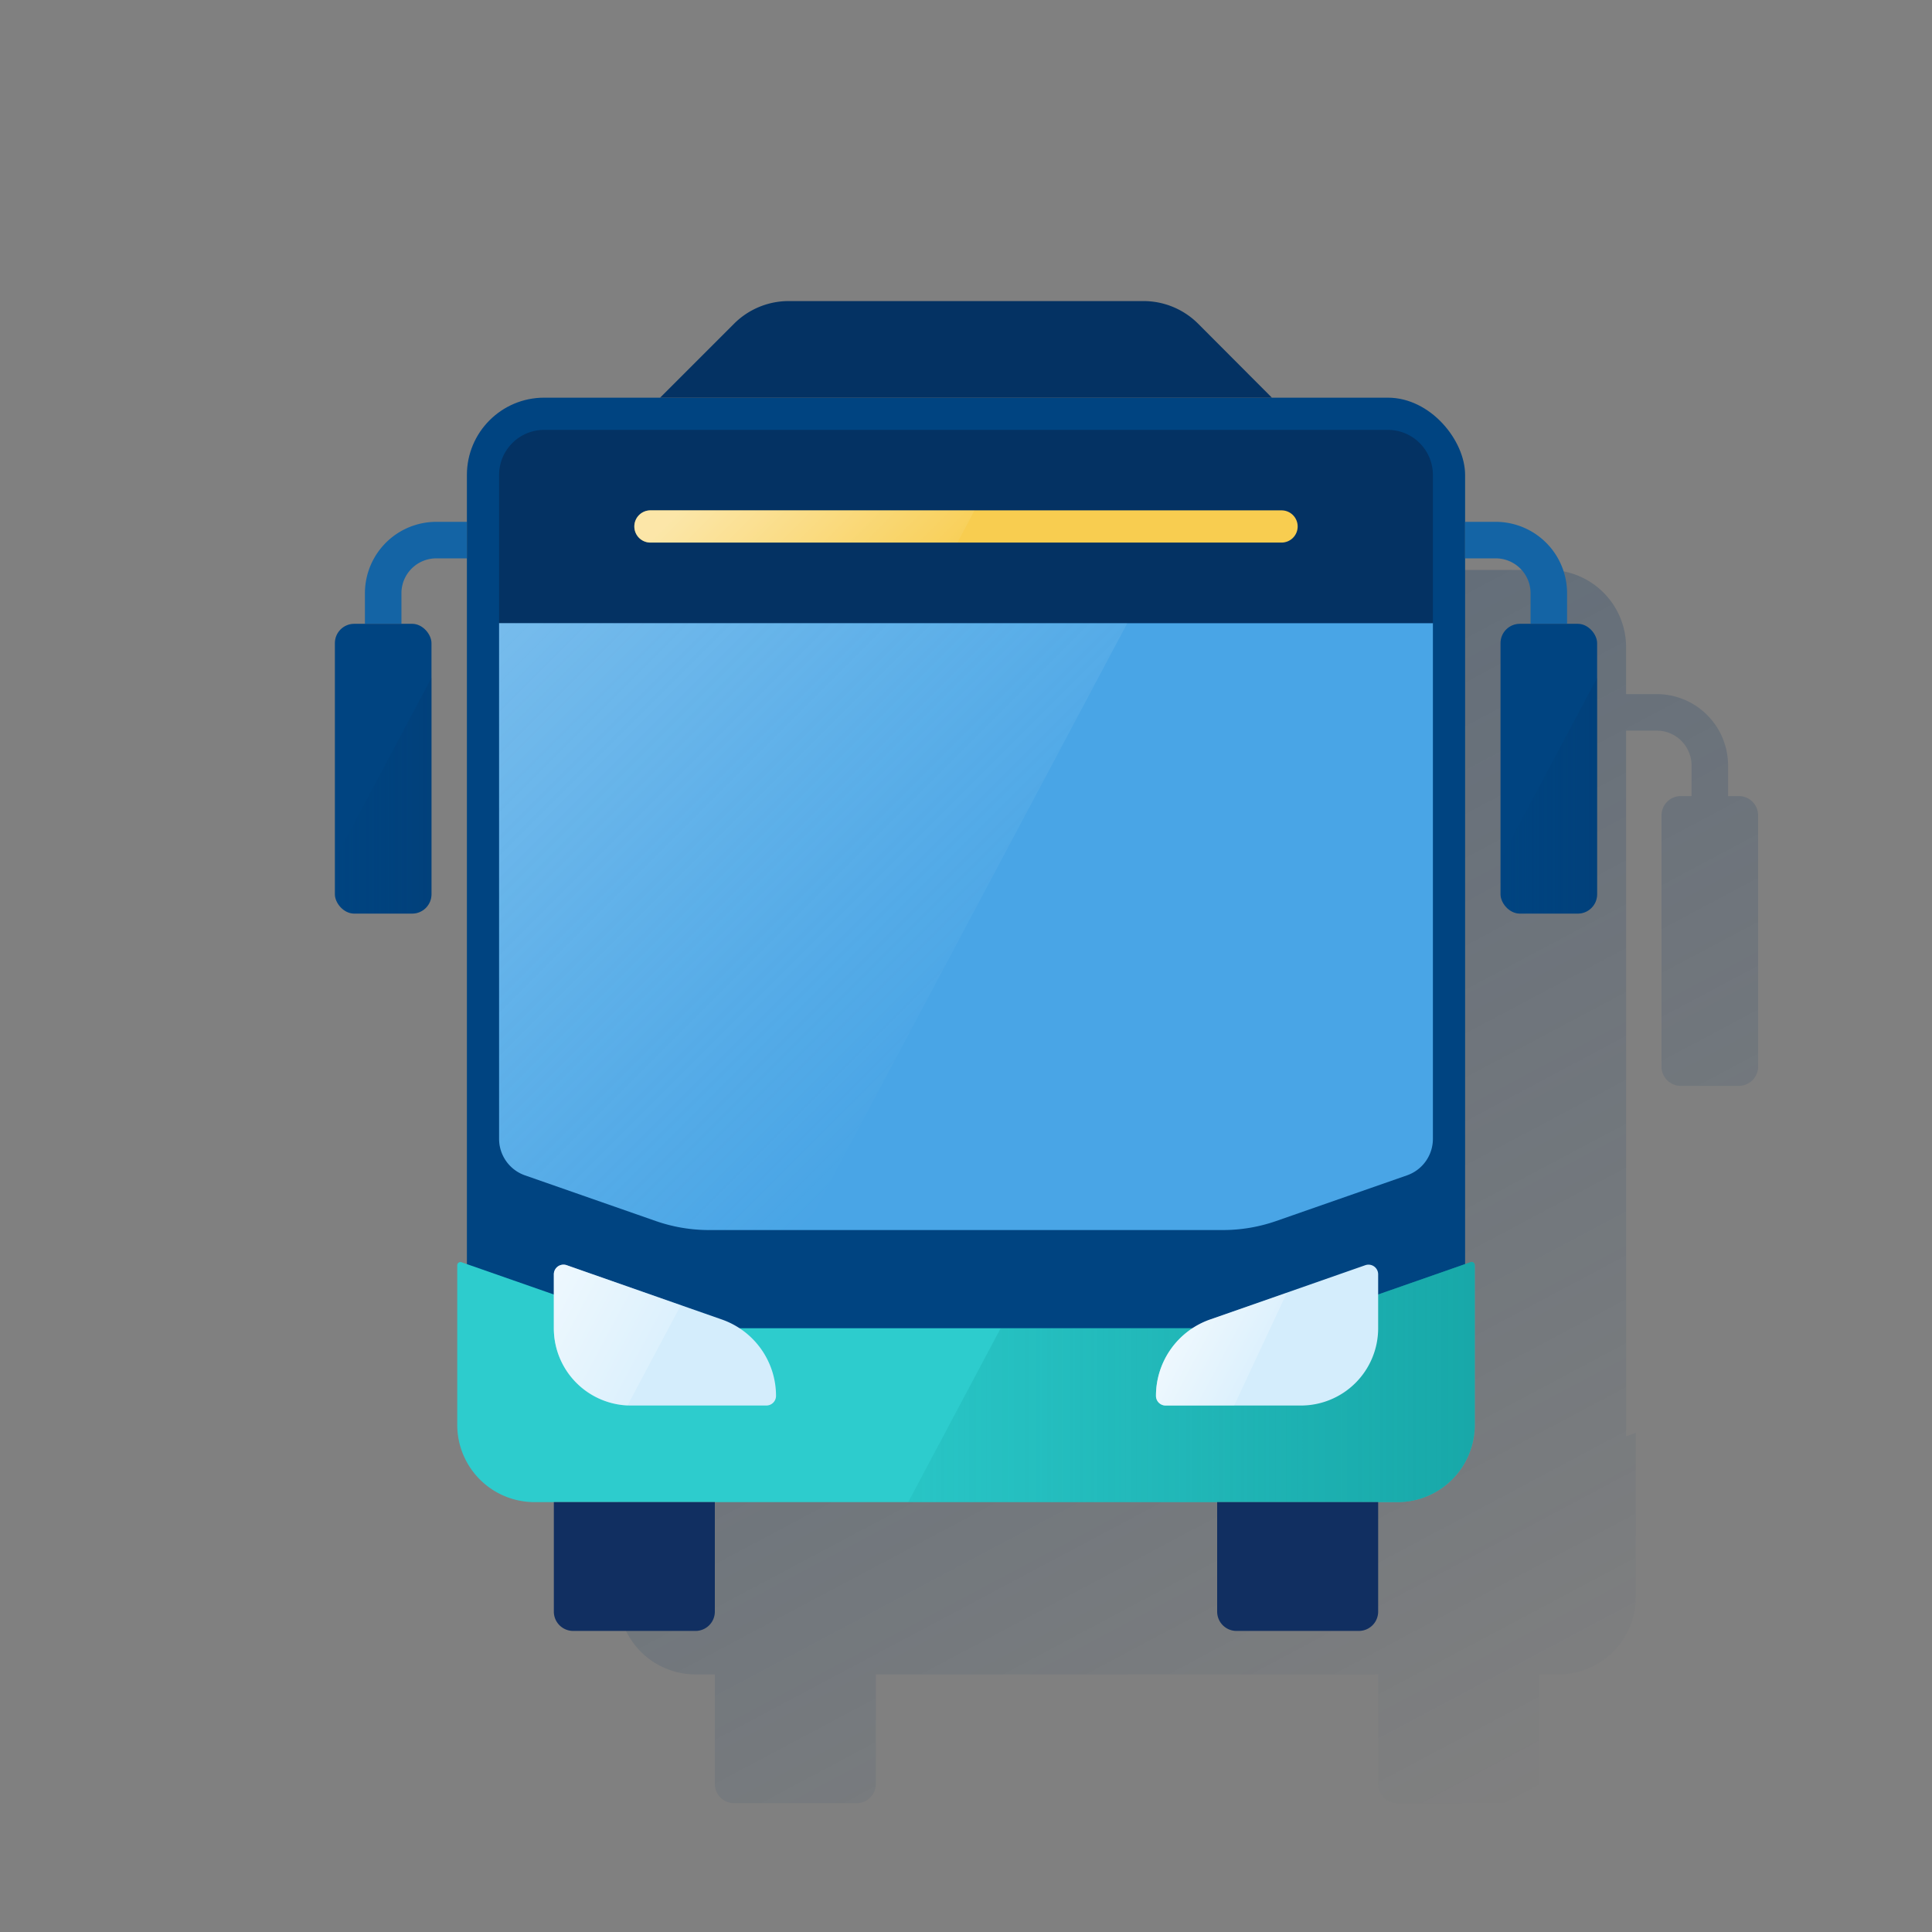 <svg xmlns="http://www.w3.org/2000/svg" xmlns:xlink="http://www.w3.org/1999/xlink" viewBox="0 0 600 600"><rect x="0" y="0" width="600" height="600" fill="#808080" stroke="none"/><defs><style>.cls-1{fill:none;}.cls-2{fill:url(#Degradado_sin_nombre_177);}.cls-3{fill:#1464a5;}.cls-4{fill:#004481;}.cls-5{fill:#49a5e6;}.cls-6{fill:#043263;}.cls-7{fill:#2dcccd;}.cls-8{fill:url(#Degradado_sin_nombre_163);}.cls-9{fill:#d4edfc;}.cls-10{fill:#112f61;}.cls-11{fill:#f8cd50;}.cls-12{opacity:0.5;isolation:isolate;fill:url(#Degradado_sin_nombre_173);}.cls-13{fill:url(#Degradado_sin_nombre_69);}.cls-14{fill:url(#Degradado_sin_nombre_171);}.cls-15{fill:url(#Degradado_sin_nombre_171-2);}.cls-16{fill:url(#Degradado_sin_nombre_66);}.cls-17{fill:url(#Degradado_sin_nombre_66-2);}</style><linearGradient id="Degradado_sin_nombre_177" x1="252.18" y1="1540.42" x2="468.36" y2="1946.98" gradientTransform="translate(0 -1384.25)" gradientUnits="userSpaceOnUse"><stop offset="0" stop-color="#043263" stop-opacity="0.3"/><stop offset="1" stop-color="#043263" stop-opacity="0"/></linearGradient><linearGradient id="Degradado_sin_nombre_163" x1="458" y1="1813.46" x2="282.05" y2="1813.46" gradientTransform="translate(0 -1384.25)" gradientUnits="userSpaceOnUse"><stop offset="0" stop-color="#028484" stop-opacity="0.5"/><stop offset="1" stop-color="#028484" stop-opacity="0.1"/></linearGradient><linearGradient id="Degradado_sin_nombre_173" x1="162.49" y1="1570.26" x2="304.18" y2="1711.96" gradientTransform="translate(0 -1384.25)" gradientUnits="userSpaceOnUse"><stop offset="0" stop-color="#fff" stop-opacity="0.5"/><stop offset="1" stop-color="#e2f7f7" stop-opacity="0"/></linearGradient><linearGradient id="Degradado_sin_nombre_69" x1="229.07" y1="1525.52" x2="282.77" y2="1579.23" gradientTransform="translate(0 -1384.25)" gradientUnits="userSpaceOnUse"><stop offset="0" stop-color="#fff" stop-opacity="0.5"/><stop offset="1" stop-color="#fff" stop-opacity="0"/></linearGradient><linearGradient id="Degradado_sin_nombre_171" x1="167.58" y1="1787.57" x2="202.62" y2="1806.2" gradientTransform="translate(0 -1384.25)" gradientUnits="userSpaceOnUse"><stop offset="0.01" stop-color="#fff" stop-opacity="0.6"/><stop offset="1" stop-color="#fff" stop-opacity="0.2"/></linearGradient><linearGradient id="Degradado_sin_nombre_171-2" x1="367.13" y1="1796.18" x2="389.91" y2="1808.28" xlink:href="#Degradado_sin_nombre_171"/><linearGradient id="Degradado_sin_nombre_66" x1="496" y1="1631.37" x2="466" y2="1631.37" gradientTransform="translate(0 -1384.25)" gradientUnits="userSpaceOnUse"><stop offset="0" stop-color="#043263" stop-opacity="0.2"/><stop offset="1" stop-color="#043263" stop-opacity="0"/></linearGradient><linearGradient id="Degradado_sin_nombre_66-2" x1="134" y1="1631.37" x2="104" y2="1631.37" xlink:href="#Degradado_sin_nombre_66"/></defs><g id="Cuadrados_Blancos" data-name="Cuadrados Blancos"><rect class="cls-1" width="600" height="600"/></g><g id="Capa_132" data-name="Capa 132"><path class="cls-2" d="M540,247.23h-3.33v-9.52a22.18,22.18,0,0,0-22.16-22.15H505V201a24,24,0,0,0-24-24H445l-23-23a24,24,0,0,0-17-7H294.94a24,24,0,0,0-17,7l-23,23H219a24,24,0,0,0-24,24v14.56h-9.51a22.18,22.18,0,0,0-22.16,22.15v9.52H160a6,6,0,0,0-6,6h0v78h0a6,6,0,0,0,6,6h18a6,6,0,0,0,6-6h0v-78a6,6,0,0,0-6-6h-3.33v-9.52a10.83,10.83,0,0,1,10.82-10.81H195V446.05L192,445v51a24,24,0,0,0,24,24h6v34a6,6,0,0,0,6,6h38a6,6,0,0,0,6-6V520H428v34a6,6,0,0,0,6,6h38a6,6,0,0,0,6-6V520h6a24,24,0,0,0,19.9-10.58c.43-.67.83-1.33,1.2-2a23.15,23.15,0,0,0,2.14-5.44,23.84,23.84,0,0,0,.76-6V445l-3,1.05V226.9h9.51a10.83,10.83,0,0,1,10.82,10.81v9.52H522a6,6,0,0,0-6,6h0v78h0a6,6,0,0,0,6,6h18a6,6,0,0,0,6-6h0v-78A6,6,0,0,0,540,247.23Z"/><path class="cls-3" d="M124.67,193.73H113.33v-9.52a22.18,22.18,0,0,1,22.16-22.15H145V173.4h-9.51a10.83,10.83,0,0,0-10.82,10.81Z"/><rect class="cls-4" x="145" y="123.5" width="310" height="340" rx="24"/><path class="cls-5" d="M437,365l-40.67,14.2a50.24,50.24,0,0,1-16.52,2.8H220.19a50.24,50.24,0,0,1-16.52-2.8L163,365a12,12,0,0,1-8-11.32V193.5H445V353.65A12,12,0,0,1,437,365Z"/><path class="cls-6" d="M169,133.5H431a14,14,0,0,1,14,14v46H155v-46A14,14,0,0,1,169,133.5Z"/><path class="cls-7" d="M456.67,392,398,412.5H202L143.33,392a1,1,0,0,0-1.27.61,1,1,0,0,0-.06.33V442.5a24,24,0,0,0,24,24H434a24,24,0,0,0,24-24V392.91a1,1,0,0,0-1-1A1,1,0,0,0,456.67,392Z"/><path class="cls-8" d="M398,412.5H310.76l-28.71,54H434a24,24,0,0,0,24-24V392.91a1,1,0,0,0-1-1,1,1,0,0,0-.33.06Z"/><path class="cls-9" d="M176,392.92l48.18,16.86A25.12,25.12,0,0,1,241,433.5h0a3,3,0,0,1-3,3H196a24,24,0,0,1-24-24V395.75a3,3,0,0,1,3-3A3.09,3.09,0,0,1,176,392.92Z"/><path class="cls-9" d="M424,392.92l-48.18,16.86A25.12,25.12,0,0,0,359,433.5h0a3,3,0,0,0,3,3h42a24,24,0,0,0,24-24V395.75a3,3,0,0,0-3-3A3.09,3.09,0,0,0,424,392.92Z"/><rect class="cls-4" x="104" y="193.73" width="30" height="90" rx="6"/><path class="cls-3" d="M486.67,193.73H475.33v-9.52a10.83,10.83,0,0,0-10.82-10.81H455V162.06h9.51a22.18,22.18,0,0,1,22.16,22.15Z"/><rect class="cls-4" x="466" y="193.73" width="30" height="90" rx="6"/><path class="cls-6" d="M395,123.5H205l23-23a24,24,0,0,1,17-7H355.06a24,24,0,0,1,17,7Z"/><path class="cls-10" d="M172,466.5h50v34a6,6,0,0,1-6,6H178a6,6,0,0,1-6-6Z"/><path class="cls-10" d="M378,466.5h50v34a6,6,0,0,1-6,6H384a6,6,0,0,1-6-6Z"/><path class="cls-11" d="M202,158.5H398a5,5,0,0,1,5,5h0a5,5,0,0,1-5,5H202a5,5,0,0,1-5-5h0A5,5,0,0,1,202,158.5Z"/><path class="cls-12" d="M155,193.5V353.65A12,12,0,0,0,163,365l40.63,14.23a50.24,50.24,0,0,0,16.52,2.8h29.7L350.11,193.5Z"/><path class="cls-13" d="M202,158.5a5,5,0,0,0,0,10h95.34l5.32-10Z"/><path class="cls-14" d="M176,392.92a3,3,0,0,0-3.83,1.83h0a3.09,3.09,0,0,0-.17,1V412.5a24,24,0,0,0,22.88,24l16.56-31.14Z"/><path class="cls-15" d="M375.83,409.78A25.13,25.13,0,0,0,359,433.5h0a3,3,0,0,0,3,3h21.29l16.35-35Z"/><path class="cls-16" d="M466,266.94v10.79a6,6,0,0,0,6,6h18a6,6,0,0,0,6-6V210.5Z"/><path class="cls-17" d="M104,266.94v10.79a6,6,0,0,0,6,6h18a6,6,0,0,0,6-6V210.5Z"/><rect class="cls-1" width="600" height="600"/></g></svg>